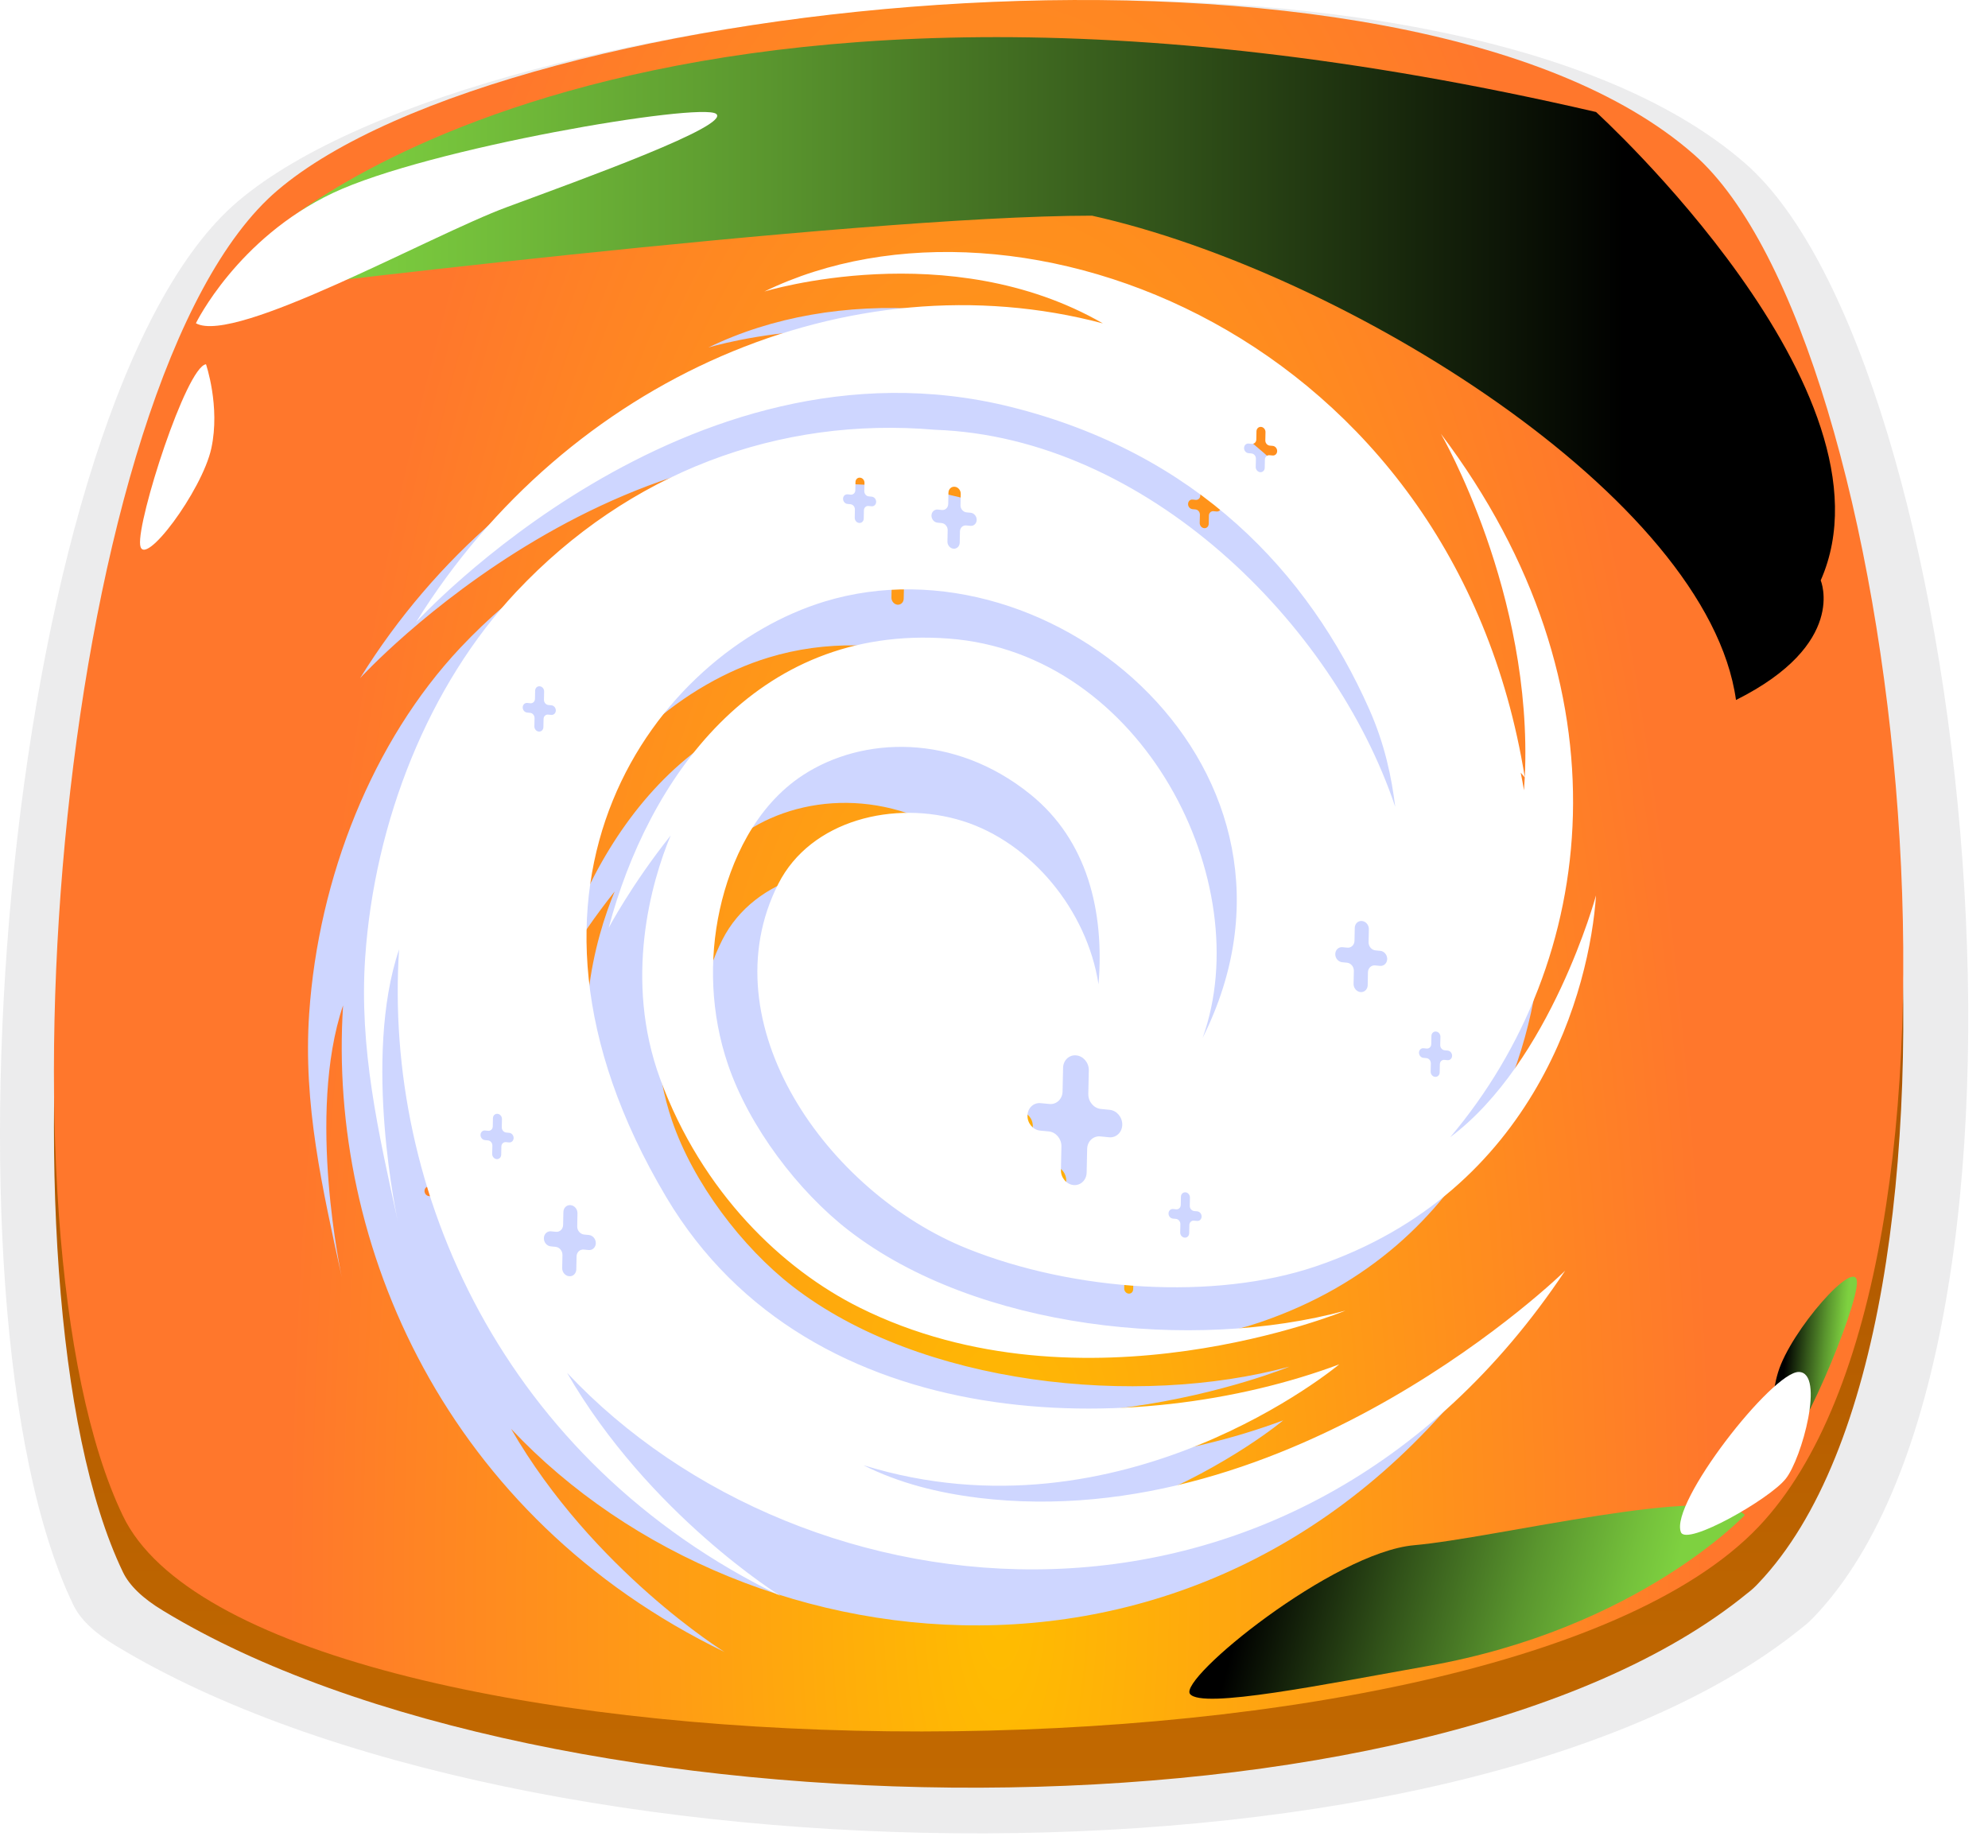 <svg width="71" height="66" viewBox="0 0 71 66" fill="none" xmlns="http://www.w3.org/2000/svg">
<path opacity="0.1" d="M64.788 57.745C64.665 57.878 64.522 58.01 64.358 58.133C52.224 67.992 18.794 67.646 4.149 58.785C3.381 58.326 2.868 57.837 2.622 57.327C-2.574 46.57 0.245 14.197 8.494 7.192C17.349 -0.312 51.394 -3.707 62.329 5.836C70.353 12.831 74.176 47.936 64.788 57.745Z" fill="#3C3E48"/>
<path d="M62.802 56.543C62.687 56.669 62.552 56.794 62.398 56.909C50.997 66.221 19.586 65.894 5.825 57.526C5.103 57.092 4.622 56.63 4.391 56.149C-0.491 45.99 2.157 15.416 9.908 8.801C18.228 1.714 50.217 -1.493 60.491 7.52C68.031 14.126 71.623 47.28 62.802 56.543Z" fill="url(#paint0_linear_89_2712)"/>
<path d="M4.39 54.139C9.098 63.942 53.104 64.722 62.801 54.534C71.622 45.27 68.03 12.117 60.49 5.511C50.216 -3.502 18.227 -0.295 9.907 6.801C2.156 13.407 -0.492 43.98 4.39 54.139Z" fill="url(#paint1_radial_89_2712)"/>
<g style="mix-blend-mode:multiply" filter="url(#filter0_f_89_2712)">
<path d="M32.916 55.491C31.537 55.322 30.115 54.977 28.835 54.33C38.108 57.201 45.83 50.728 45.83 50.728C38.721 53.389 26.975 53.466 21.796 44.758C15.116 33.524 21.501 25.301 27.442 23.486C35.607 20.992 45.7 29.573 40.951 39.069C42.935 33.531 38.844 25.321 31.872 24.806C24.915 24.291 21.119 29.925 19.739 35.138C19.739 35.138 20.551 33.599 21.952 31.84C21.26 33.496 20.268 36.982 21.578 40.536C23.075 44.601 25.951 47.332 28.699 48.7C36.683 52.678 46.053 48.809 46.053 48.809C40.617 50.282 32.88 49.486 28.303 45.939C26.503 44.543 24.758 42.246 24.001 40.024C23.386 38.224 23.314 36.274 23.708 34.481C24.088 32.755 24.977 30.795 26.676 29.684C28.8 28.296 32.081 28.173 34.803 30.373C36.837 32.018 37.448 34.55 37.233 37.156C36.822 34.496 34.819 32.088 32.384 31.323C29.949 30.558 26.955 31.285 25.798 33.564C23.272 38.538 27.536 44.589 32.554 46.598C36.36 48.123 41.376 48.452 44.984 47.231C52.931 44.54 54.782 37.23 55 33.981C55 33.981 53.386 39.926 49.792 42.617C55.083 36.353 56.3 26.555 49.46 17.492C49.46 17.492 52.766 23.188 52.457 29.763C49.916 14.002 34.387 7.99 25.298 12.412C25.298 12.412 31.891 10.385 37.389 13.55C28.354 11.156 18.266 15.507 12.86 24.221C12.86 24.221 22.495 13.647 34.09 16.531C40.732 18.184 44.736 22.45 46.901 27.33C47.459 28.586 47.701 29.767 47.83 30.817C45.628 24.253 38.915 17.616 31.402 17.35C25.823 16.867 20.459 18.86 16.438 23.137C13.31 26.467 11.375 31.326 11.042 36.198C10.821 39.441 11.511 42.437 12.208 45.621C12.208 45.621 10.933 39.807 12.253 35.907C11.694 44.469 15.931 54.181 25.876 59C25.876 59 21.177 56.093 18.252 51.03C26.704 60.033 44.198 61.933 53.899 47.383C53.899 47.383 44.231 56.873 32.917 55.493L32.916 55.491ZM38.081 42.172C38.075 42.442 37.864 42.642 37.611 42.618L37.297 42.587C37.044 42.563 36.833 42.763 36.827 43.033L36.809 43.878C36.803 44.148 36.593 44.348 36.339 44.324C36.086 44.299 35.884 44.059 35.89 43.789L35.908 42.944C35.913 42.674 35.712 42.434 35.458 42.409L35.145 42.379C34.891 42.354 34.69 42.114 34.696 41.844C34.701 41.574 34.912 41.374 35.166 41.399L35.479 41.429C35.732 41.454 35.943 41.254 35.949 40.983L35.967 40.138C35.973 39.868 36.184 39.668 36.437 39.693C36.691 39.717 36.892 39.957 36.886 40.227L36.868 41.072C36.863 41.343 37.064 41.583 37.318 41.607L37.631 41.638C37.885 41.662 38.086 41.902 38.081 42.172ZM40.915 45.45C40.913 45.546 40.84 45.615 40.751 45.606L40.642 45.596C40.553 45.587 40.479 45.656 40.477 45.752L40.471 46.046C40.469 46.141 40.396 46.211 40.307 46.202C40.217 46.193 40.148 46.11 40.15 46.015L40.156 45.721C40.158 45.625 40.088 45.542 39.999 45.533L39.89 45.523C39.8 45.514 39.731 45.431 39.733 45.336C39.735 45.241 39.808 45.171 39.897 45.18L40.006 45.191C40.094 45.199 40.168 45.13 40.17 45.035L40.176 44.74C40.178 44.645 40.252 44.576 40.341 44.584C40.43 44.593 40.5 44.676 40.498 44.772L40.492 45.066C40.49 45.161 40.56 45.244 40.649 45.253L40.758 45.263C40.847 45.272 40.917 45.355 40.915 45.45ZM43.613 18.112C43.611 18.208 43.538 18.277 43.449 18.268L43.34 18.258C43.251 18.249 43.177 18.318 43.175 18.414L43.169 18.708C43.167 18.803 43.094 18.873 43.005 18.864C42.915 18.855 42.846 18.772 42.847 18.677L42.854 18.383C42.856 18.287 42.786 18.204 42.697 18.195L42.588 18.185C42.498 18.176 42.428 18.093 42.431 17.998C42.433 17.903 42.506 17.833 42.595 17.842L42.704 17.853C42.793 17.861 42.866 17.792 42.868 17.697L42.874 17.402C42.877 17.307 42.95 17.238 43.039 17.246C43.128 17.255 43.198 17.338 43.196 17.433L43.19 17.728C43.188 17.823 43.258 17.906 43.347 17.915L43.456 17.925C43.545 17.934 43.615 18.017 43.613 18.112ZM52.456 29.764C52.449 29.918 52.439 30.072 52.428 30.225C52.393 30.015 52.354 29.806 52.311 29.596L52.456 29.764ZM48.678 39.594C48.68 39.499 48.753 39.429 48.842 39.438L48.951 39.449C49.041 39.457 49.114 39.388 49.116 39.293L49.122 38.998C49.124 38.903 49.197 38.834 49.286 38.842C49.376 38.851 49.446 38.934 49.444 39.029L49.437 39.324C49.435 39.419 49.505 39.502 49.594 39.511L49.703 39.521C49.793 39.53 49.862 39.613 49.861 39.708C49.858 39.804 49.785 39.873 49.696 39.864L49.587 39.854C49.498 39.845 49.425 39.914 49.423 40.01L49.417 40.304C49.415 40.399 49.342 40.468 49.252 40.46C49.163 40.451 49.093 40.368 49.095 40.273L49.101 39.978C49.103 39.883 49.033 39.8 48.944 39.791L48.835 39.781C48.746 39.772 48.676 39.689 48.678 39.594ZM45.688 36.073C45.691 35.924 45.807 35.816 45.945 35.829L46.117 35.846C46.257 35.859 46.371 35.749 46.375 35.602L46.384 35.138C46.388 34.989 46.502 34.88 46.642 34.893C46.782 34.907 46.891 35.039 46.888 35.186L46.878 35.65C46.875 35.799 46.985 35.93 47.124 35.943L47.297 35.96C47.436 35.973 47.546 36.104 47.543 36.253C47.539 36.402 47.423 36.51 47.285 36.497L47.113 36.48C46.973 36.467 46.859 36.575 46.855 36.724L46.846 37.188C46.843 37.337 46.726 37.446 46.588 37.432C46.45 37.419 46.339 37.287 46.342 37.139L46.352 36.675C46.355 36.526 46.245 36.396 46.106 36.383L45.934 36.366C45.794 36.352 45.684 36.22 45.688 36.073ZM31.267 20.412C31.27 20.282 31.371 20.188 31.491 20.199L31.641 20.214C31.762 20.226 31.862 20.13 31.865 20.001L31.873 19.596C31.876 19.466 31.978 19.372 32.098 19.384C32.218 19.395 32.315 19.51 32.312 19.639L32.303 20.044C32.301 20.174 32.398 20.287 32.518 20.299L32.667 20.313C32.789 20.325 32.884 20.44 32.882 20.568C32.879 20.698 32.778 20.793 32.657 20.781L32.508 20.766C32.386 20.755 32.286 20.851 32.284 20.979L32.275 21.384C32.272 21.514 32.171 21.608 32.051 21.597C31.931 21.585 31.834 21.47 31.837 21.342L31.845 20.936C31.848 20.807 31.751 20.693 31.631 20.681L31.481 20.667C31.36 20.655 31.264 20.54 31.267 20.412ZM28.109 19.811C28.111 19.716 28.184 19.647 28.273 19.655L28.382 19.666C28.472 19.674 28.545 19.605 28.547 19.51L28.553 19.216C28.555 19.12 28.628 19.051 28.717 19.06C28.807 19.068 28.877 19.151 28.875 19.247L28.868 19.541C28.866 19.636 28.936 19.72 29.026 19.728L29.134 19.739C29.224 19.747 29.294 19.831 29.291 19.926C29.29 20.021 29.216 20.09 29.127 20.082L29.018 20.071C28.929 20.062 28.856 20.132 28.854 20.227L28.848 20.521C28.846 20.617 28.772 20.686 28.683 20.677C28.594 20.669 28.524 20.585 28.526 20.49L28.532 20.196C28.534 20.101 28.464 20.017 28.375 20.009L28.266 19.998C28.177 19.99 28.107 19.906 28.109 19.811ZM16.344 42.646C16.342 42.741 16.269 42.811 16.18 42.802L16.071 42.791C15.981 42.783 15.908 42.852 15.906 42.947L15.9 43.242C15.898 43.337 15.825 43.406 15.736 43.398C15.646 43.389 15.576 43.306 15.578 43.211L15.585 42.916C15.587 42.821 15.517 42.738 15.427 42.729L15.319 42.719C15.229 42.71 15.159 42.627 15.161 42.532C15.163 42.436 15.236 42.367 15.326 42.376L15.435 42.386C15.524 42.395 15.597 42.326 15.599 42.23L15.605 41.936C15.607 41.841 15.68 41.772 15.77 41.78C15.859 41.789 15.929 41.872 15.927 41.967L15.921 42.261C15.919 42.357 15.989 42.44 16.078 42.449L16.187 42.459C16.276 42.468 16.346 42.551 16.344 42.646ZM17.686 27.533L17.577 27.522C17.488 27.513 17.415 27.583 17.413 27.678L17.407 27.972C17.404 28.068 17.331 28.137 17.242 28.128C17.153 28.12 17.083 28.037 17.085 27.941L17.091 27.647C17.093 27.552 17.023 27.468 16.934 27.46L16.825 27.449C16.736 27.441 16.666 27.358 16.668 27.262C16.67 27.167 16.743 27.098 16.832 27.106L16.941 27.117C17.03 27.125 17.104 27.056 17.106 26.961L17.112 26.667C17.114 26.571 17.187 26.502 17.276 26.511C17.366 26.519 17.436 26.602 17.433 26.698L17.427 26.992C17.425 27.087 17.495 27.171 17.584 27.179L17.693 27.19C17.783 27.198 17.852 27.282 17.851 27.377C17.848 27.472 17.775 27.541 17.686 27.533ZM19.279 46.401C19.276 46.55 19.161 46.659 19.021 46.645L18.849 46.628C18.71 46.615 18.595 46.724 18.592 46.873L18.582 47.337C18.579 47.486 18.464 47.594 18.325 47.581C18.185 47.567 18.075 47.437 18.078 47.288L18.088 46.824C18.091 46.675 17.98 46.544 17.842 46.531L17.67 46.514C17.53 46.501 17.421 46.37 17.424 46.221C17.427 46.072 17.542 45.964 17.681 45.977L17.854 45.994C17.993 46.008 18.108 45.899 18.111 45.75L18.121 45.286C18.124 45.137 18.239 45.028 18.378 45.042C18.518 45.055 18.628 45.186 18.624 45.335L18.615 45.799C18.611 45.948 18.723 46.078 18.861 46.092L19.033 46.108C19.172 46.122 19.282 46.254 19.279 46.401Z" fill="#CED6FF"/>
</g>
<path d="M34.916 53.491C33.537 53.322 32.115 52.977 30.835 52.33C40.108 55.201 47.83 48.728 47.83 48.728C40.721 51.389 28.975 51.466 23.796 42.758C17.116 31.524 23.501 23.301 29.442 21.486C37.607 18.992 47.7 27.573 42.951 37.069C44.935 31.531 40.844 23.321 33.872 22.806C26.915 22.291 23.119 27.925 21.739 33.138C21.739 33.138 22.551 31.599 23.952 29.84C23.26 31.496 22.268 34.982 23.578 38.536C25.075 42.601 27.951 45.332 30.699 46.7C38.683 50.678 48.053 46.809 48.053 46.809C42.617 48.282 34.88 47.486 30.303 43.939C28.503 42.543 26.758 40.246 26.001 38.024C25.386 36.224 25.314 34.274 25.708 32.481C26.088 30.755 26.977 28.795 28.676 27.684C30.8 26.296 34.081 26.173 36.803 28.373C38.837 30.018 39.448 32.55 39.233 35.156C38.822 32.496 36.819 30.088 34.384 29.323C31.949 28.558 28.955 29.285 27.798 31.564C25.272 36.538 29.536 42.589 34.554 44.598C38.36 46.123 43.376 46.452 46.984 45.231C54.931 42.54 56.782 35.23 57 31.981C57 31.981 55.386 37.926 51.792 40.617C57.083 34.353 58.3 24.555 51.46 15.492C51.46 15.492 54.766 21.188 54.457 27.763C51.916 12.002 36.387 5.99 27.298 10.412C27.298 10.412 33.891 8.385 39.389 11.55C30.354 9.156 20.266 13.507 14.86 22.221C14.86 22.221 24.495 11.647 36.09 14.531C42.732 16.184 46.736 20.45 48.901 25.33C49.459 26.586 49.701 27.767 49.83 28.817C47.628 22.253 40.915 15.616 33.402 15.35C27.823 14.867 22.459 16.86 18.438 21.137C15.31 24.467 13.375 29.326 13.042 34.198C12.821 37.441 13.511 40.437 14.208 43.621C14.208 43.621 12.933 37.807 14.253 33.907C13.694 42.469 17.93 52.181 27.876 57C27.876 57 23.177 54.093 20.252 49.03C28.704 58.033 46.198 59.933 55.899 45.383C55.899 45.383 46.231 54.873 34.917 53.493L34.916 53.491ZM40.081 40.172C40.075 40.442 39.864 40.642 39.611 40.618L39.297 40.587C39.044 40.563 38.833 40.763 38.827 41.033L38.809 41.878C38.803 42.148 38.593 42.348 38.339 42.324C38.086 42.299 37.884 42.059 37.89 41.789L37.908 40.944C37.913 40.674 37.712 40.434 37.458 40.409L37.145 40.379C36.891 40.354 36.69 40.114 36.696 39.844C36.701 39.574 36.912 39.374 37.166 39.399L37.479 39.429C37.732 39.454 37.943 39.254 37.949 38.983L37.967 38.138C37.973 37.868 38.184 37.668 38.437 37.693C38.691 37.717 38.892 37.957 38.886 38.227L38.868 39.072C38.863 39.343 39.064 39.583 39.318 39.607L39.631 39.638C39.885 39.662 40.086 39.902 40.081 40.172ZM42.915 43.45C42.913 43.546 42.84 43.615 42.751 43.606L42.642 43.596C42.553 43.587 42.479 43.656 42.477 43.752L42.471 44.046C42.469 44.141 42.396 44.211 42.307 44.202C42.217 44.193 42.148 44.11 42.15 44.015L42.156 43.721C42.158 43.625 42.088 43.542 41.999 43.533L41.89 43.523C41.8 43.514 41.731 43.431 41.733 43.336C41.735 43.241 41.808 43.171 41.897 43.18L42.006 43.191C42.094 43.199 42.168 43.13 42.17 43.035L42.176 42.74C42.178 42.645 42.252 42.576 42.341 42.584C42.43 42.593 42.5 42.676 42.498 42.772L42.492 43.066C42.49 43.161 42.56 43.244 42.649 43.253L42.758 43.263C42.847 43.272 42.917 43.355 42.915 43.45ZM45.613 16.112C45.611 16.208 45.538 16.277 45.449 16.268L45.34 16.258C45.251 16.249 45.177 16.318 45.175 16.414L45.169 16.708C45.167 16.803 45.094 16.873 45.005 16.864C44.915 16.855 44.846 16.772 44.847 16.677L44.854 16.383C44.856 16.287 44.786 16.204 44.697 16.195L44.588 16.185C44.498 16.176 44.428 16.093 44.431 15.998C44.433 15.903 44.506 15.833 44.595 15.842L44.704 15.853C44.793 15.861 44.866 15.792 44.868 15.697L44.874 15.402C44.877 15.307 44.95 15.238 45.039 15.246C45.128 15.255 45.198 15.338 45.196 15.433L45.19 15.728C45.188 15.823 45.258 15.906 45.347 15.915L45.456 15.925C45.545 15.934 45.615 16.017 45.613 16.112ZM54.456 27.764C54.449 27.918 54.439 28.072 54.428 28.225C54.393 28.015 54.354 27.806 54.311 27.596L54.456 27.764ZM50.678 37.594C50.68 37.499 50.753 37.429 50.842 37.438L50.951 37.449C51.041 37.457 51.114 37.388 51.116 37.293L51.122 36.998C51.124 36.903 51.197 36.834 51.286 36.842C51.376 36.851 51.446 36.934 51.444 37.029L51.437 37.324C51.435 37.419 51.505 37.502 51.594 37.511L51.703 37.521C51.793 37.53 51.862 37.613 51.861 37.708C51.858 37.804 51.785 37.873 51.696 37.864L51.587 37.854C51.498 37.845 51.425 37.914 51.423 38.01L51.417 38.304C51.415 38.399 51.342 38.468 51.252 38.46C51.163 38.451 51.093 38.368 51.095 38.273L51.101 37.978C51.103 37.883 51.033 37.8 50.944 37.791L50.835 37.781C50.746 37.772 50.676 37.689 50.678 37.594ZM47.688 34.073C47.691 33.924 47.807 33.816 47.945 33.829L48.117 33.846C48.257 33.859 48.371 33.749 48.375 33.602L48.384 33.138C48.388 32.989 48.502 32.88 48.642 32.893C48.782 32.907 48.891 33.039 48.888 33.186L48.878 33.65C48.875 33.799 48.985 33.93 49.124 33.943L49.297 33.96C49.436 33.973 49.546 34.104 49.543 34.253C49.539 34.402 49.423 34.51 49.285 34.497L49.113 34.48C48.973 34.467 48.859 34.575 48.855 34.724L48.846 35.188C48.843 35.337 48.726 35.446 48.588 35.432C48.45 35.419 48.339 35.287 48.342 35.139L48.352 34.675C48.355 34.526 48.245 34.396 48.106 34.383L47.934 34.366C47.794 34.352 47.684 34.22 47.688 34.073ZM33.267 18.412C33.27 18.282 33.371 18.188 33.491 18.199L33.641 18.214C33.763 18.226 33.862 18.13 33.865 18.001L33.873 17.596C33.876 17.466 33.978 17.372 34.098 17.384C34.218 17.395 34.315 17.51 34.312 17.639L34.303 18.044C34.301 18.174 34.398 18.287 34.518 18.299L34.667 18.313C34.789 18.325 34.884 18.44 34.882 18.568C34.879 18.698 34.778 18.793 34.657 18.781L34.508 18.766C34.386 18.755 34.286 18.851 34.284 18.979L34.275 19.384C34.272 19.514 34.171 19.608 34.051 19.597C33.931 19.585 33.834 19.47 33.837 19.342L33.845 18.936C33.848 18.807 33.751 18.693 33.631 18.681L33.481 18.667C33.359 18.655 33.264 18.54 33.267 18.412ZM30.109 17.811C30.111 17.716 30.184 17.647 30.273 17.655L30.382 17.666C30.472 17.674 30.545 17.605 30.547 17.51L30.553 17.216C30.555 17.12 30.628 17.051 30.717 17.06C30.807 17.068 30.877 17.151 30.875 17.247L30.868 17.541C30.866 17.636 30.936 17.72 31.026 17.728L31.134 17.739C31.224 17.747 31.294 17.831 31.291 17.926C31.29 18.021 31.216 18.09 31.127 18.082L31.018 18.071C30.929 18.062 30.856 18.132 30.854 18.227L30.848 18.521C30.846 18.617 30.772 18.686 30.683 18.677C30.594 18.669 30.524 18.585 30.526 18.49L30.532 18.196C30.534 18.101 30.464 18.017 30.375 18.009L30.266 17.998C30.177 17.99 30.107 17.906 30.109 17.811ZM18.344 40.646C18.342 40.741 18.269 40.811 18.18 40.802L18.071 40.791C17.981 40.783 17.908 40.852 17.906 40.947L17.9 41.242C17.898 41.337 17.825 41.406 17.735 41.398C17.646 41.389 17.576 41.306 17.578 41.211L17.585 40.916C17.587 40.821 17.517 40.738 17.427 40.729L17.319 40.719C17.229 40.71 17.159 40.627 17.161 40.532C17.163 40.436 17.236 40.367 17.326 40.376L17.435 40.386C17.524 40.395 17.597 40.326 17.599 40.23L17.605 39.936C17.607 39.841 17.68 39.772 17.77 39.78C17.859 39.789 17.929 39.872 17.927 39.967L17.921 40.261C17.919 40.357 17.988 40.44 18.078 40.449L18.187 40.459C18.276 40.468 18.346 40.551 18.344 40.646ZM19.686 25.533L19.577 25.522C19.488 25.513 19.415 25.583 19.413 25.678L19.407 25.972C19.404 26.068 19.331 26.137 19.242 26.128C19.153 26.12 19.083 26.037 19.085 25.941L19.091 25.647C19.093 25.552 19.023 25.468 18.934 25.46L18.825 25.449C18.736 25.441 18.666 25.358 18.668 25.262C18.67 25.167 18.743 25.098 18.832 25.106L18.941 25.117C19.03 25.125 19.104 25.056 19.106 24.961L19.112 24.667C19.114 24.571 19.187 24.502 19.276 24.511C19.366 24.519 19.436 24.602 19.433 24.698L19.427 24.992C19.425 25.087 19.495 25.171 19.584 25.179L19.693 25.19C19.783 25.198 19.852 25.282 19.851 25.377C19.848 25.472 19.775 25.541 19.686 25.533ZM21.279 44.401C21.276 44.55 21.161 44.659 21.021 44.645L20.849 44.628C20.71 44.615 20.595 44.724 20.592 44.873L20.582 45.337C20.579 45.486 20.464 45.594 20.325 45.581C20.185 45.567 20.075 45.437 20.078 45.288L20.088 44.824C20.091 44.675 19.98 44.544 19.842 44.531L19.67 44.514C19.53 44.501 19.421 44.37 19.424 44.221C19.427 44.072 19.542 43.964 19.681 43.977L19.854 43.994C19.993 44.008 20.108 43.899 20.111 43.75L20.121 43.286C20.124 43.137 20.239 43.028 20.378 43.042C20.518 43.055 20.628 43.186 20.624 43.335L20.615 43.799C20.611 43.948 20.723 44.078 20.861 44.092L21.033 44.108C21.172 44.122 21.282 44.254 21.279 44.401Z" fill="white"/>
<path style="mix-blend-mode:screen" d="M9.5 8.5C9.5 8.5 22.5 -4 57 4C57 4 68 14 65.025 20.729C65.025 20.729 66 23 62 25C60.993 17.767 48 9.704 39 7.703C30.5 7.703 8 10.5 8 10.5L9.5 8.5Z" fill="url(#paint2_linear_89_2712)"/>
<path d="M7 11.538C7 11.538 8.473 8.514 11.882 6.896C15.3 5.279 25.017 3.651 25.575 4.065C26.124 4.479 20.837 6.386 18.103 7.397C15.368 8.408 8.396 12.318 7 11.547V11.538Z" fill="white"/>
<path style="mix-blend-mode:screen" d="M62.311 54.114C62.311 54.114 58.5 58.169 51 59.5C47.276 60.161 42.929 61.047 42.5 60.5C42.079 59.956 47.606 55.443 50.51 55.187C53.414 54.931 61.169 52.994 62.313 54.105L62.311 54.114Z" fill="url(#paint3_linear_89_2712)"/>
<path d="M7.354 13.01C6.651 13.116 4.899 18.566 5.005 19.461C5.111 20.357 7.219 17.526 7.547 16.014C7.874 14.512 7.354 13 7.354 13V13.01Z" fill="white"/>
<path style="mix-blend-mode:screen" d="M63.45 52.018C64.16 51.97 66.352 46.682 66.32 45.781C66.287 44.879 63.954 47.528 63.504 49.008C63.055 50.479 63.45 52.028 63.45 52.028L63.45 52.018Z" fill="url(#paint4_linear_89_2712)"/>
<path d="M60.032 54.721C59.622 53.689 63.306 48.978 64.246 49C65.186 49.023 64.352 52.096 63.776 52.814C63.215 53.532 60.229 55.237 60.032 54.721Z" fill="white"/>
<defs>
<filter id="filter0_f_89_2712" x="10" y="10" width="46" height="50" filterUnits="userSpaceOnUse" color-interpolation-filters="sRGB">
<feFlood flood-opacity="0" result="BackgroundImageFix"/>
<feBlend mode="normal" in="SourceGraphic" in2="BackgroundImageFix" result="shape"/>
<feGaussianBlur stdDeviation="0.5" result="effect1_foregroundBlur_89_2712"/>
</filter>
<linearGradient id="paint0_linear_89_2712" x1="38.186" y1="63.847" x2="38.186" y2="2.009" gradientUnits="userSpaceOnUse">
<stop stop-color="#C26900"/>
<stop offset="1" stop-color="#923D00"/>
</linearGradient>
<radialGradient id="paint1_radial_89_2712" cx="0" cy="0" r="1" gradientUnits="userSpaceOnUse" gradientTransform="translate(35.733 57.471) scale(25.339 75.809)">
<stop stop-color="#FFBD00"/>
<stop offset="1" stop-color="#FF772C"/>
</radialGradient>
<linearGradient id="paint2_linear_89_2712" x1="11.676" y1="13.881" x2="57.996" y2="13.881" gradientUnits="userSpaceOnUse">
<stop stop-color="#7ED140"/>
<stop offset="0.11" stop-color="#74C03B"/>
<stop offset="0.34" stop-color="#5A962E"/>
<stop offset="0.65" stop-color="#315219"/>
<stop offset="1"/>
</linearGradient>
<linearGradient id="paint3_linear_89_2712" x1="59.627" y1="56.911" x2="45.587" y2="53.081" gradientUnits="userSpaceOnUse">
<stop stop-color="#7ED140"/>
<stop offset="0.11" stop-color="#74C03B"/>
<stop offset="0.34" stop-color="#5A962E"/>
<stop offset="0.65" stop-color="#315219"/>
<stop offset="1"/>
</linearGradient>
<linearGradient id="paint4_linear_89_2712" x1="65.826" y1="48.626" x2="63.757" y2="48.456" gradientUnits="userSpaceOnUse">
<stop stop-color="#7ED140"/>
<stop offset="0.11" stop-color="#74C03B"/>
<stop offset="0.34" stop-color="#5A962E"/>
<stop offset="0.65" stop-color="#315219"/>
<stop offset="1"/>
</linearGradient>
</defs>
</svg>
